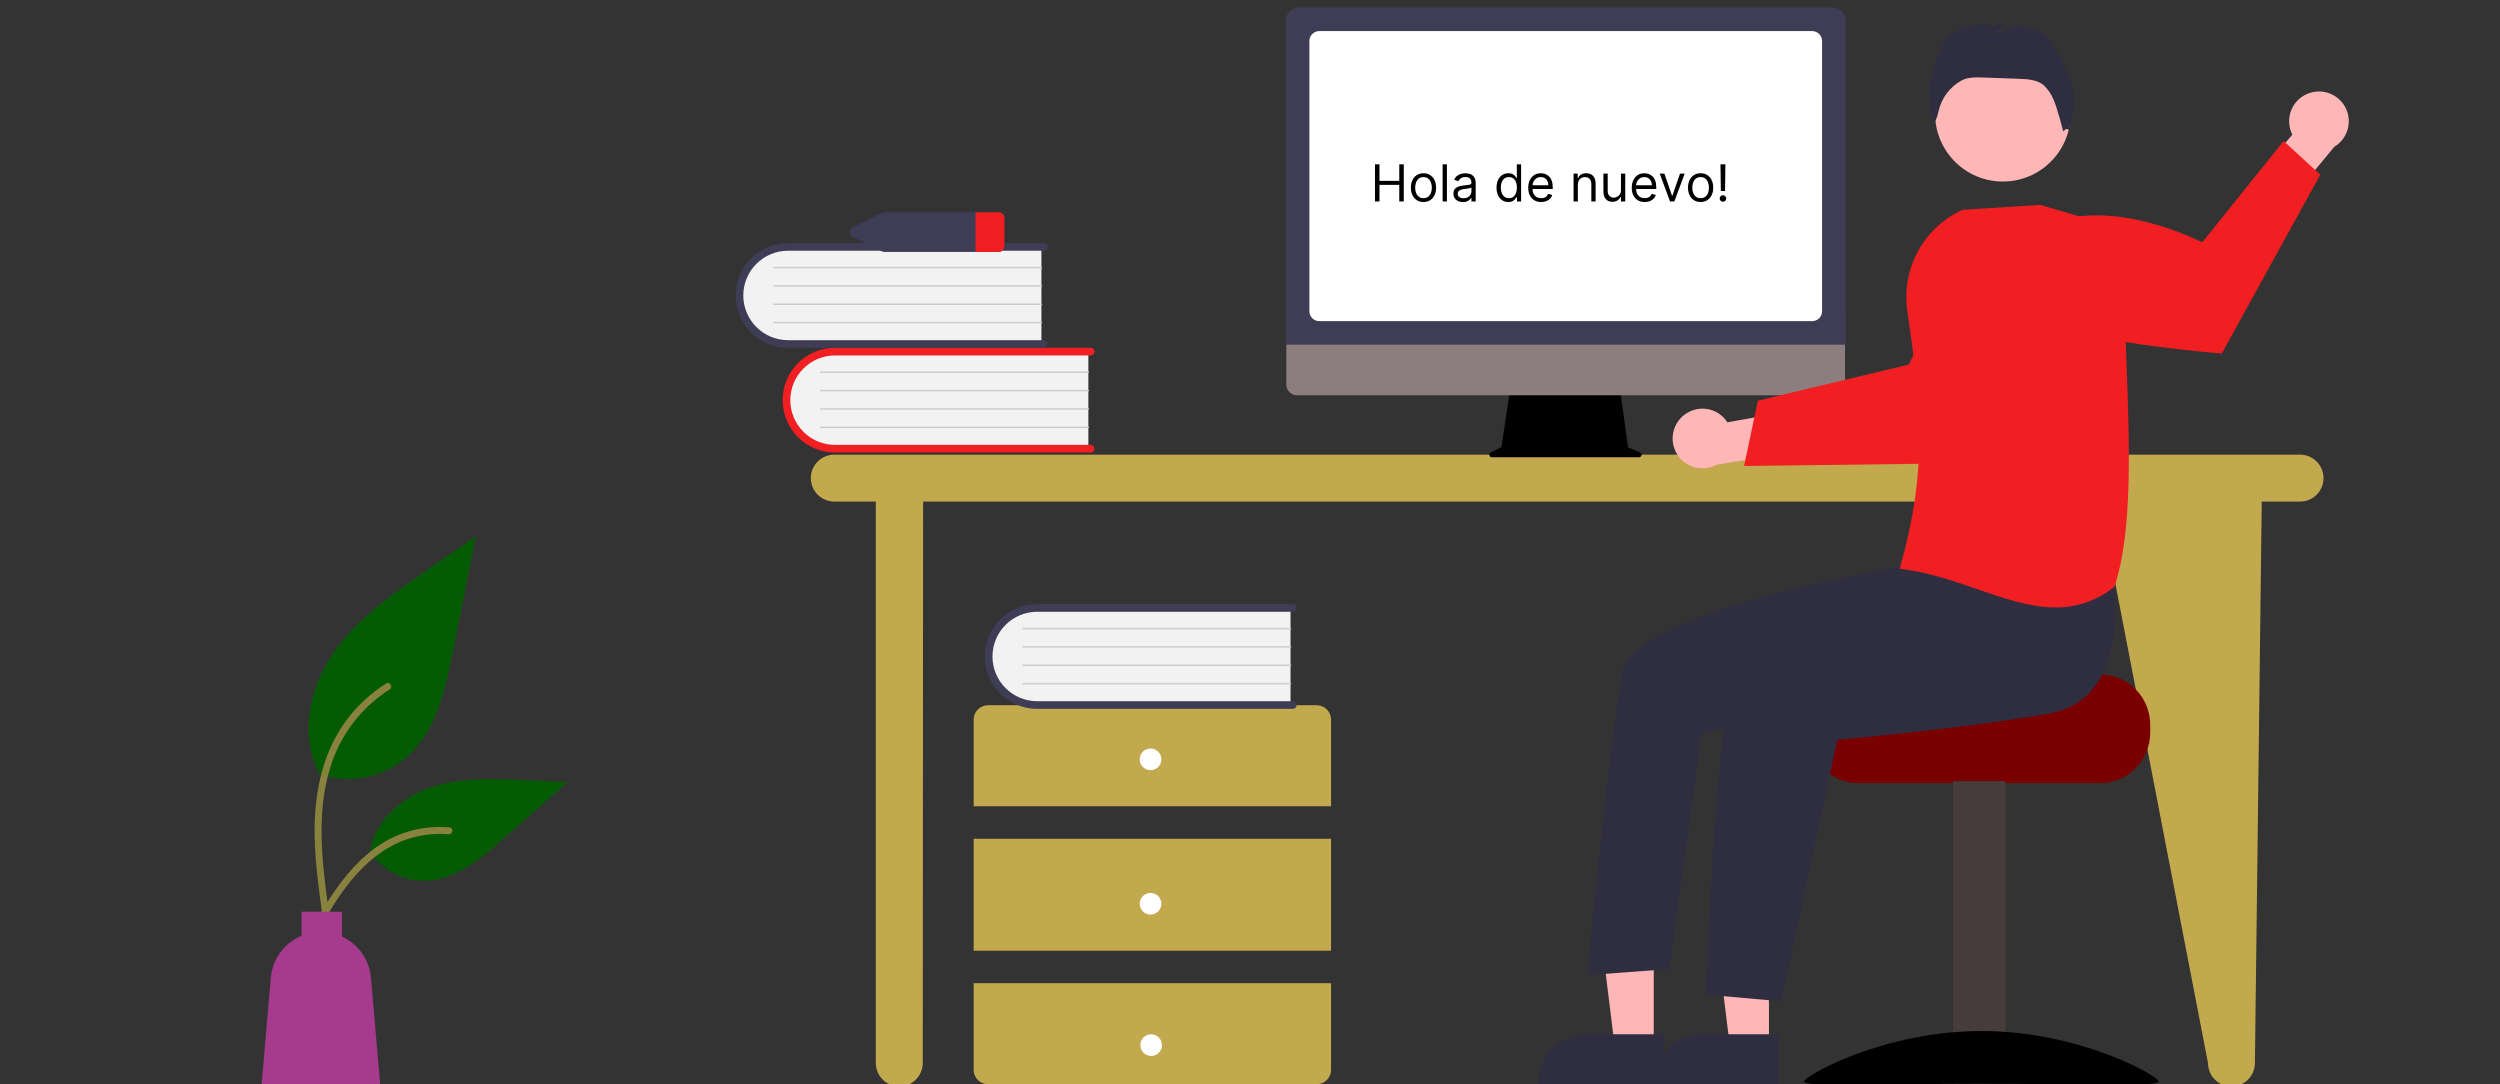 <svg id="eVrzysKHLT81" xmlns="http://www.w3.org/2000/svg" xmlns:xlink="http://www.w3.org/1999/xlink" viewBox="0 0 980 425" shape-rendering="geometricPrecision" text-rendering="geometricPrecision" style="background-color:transparent"><rect x="0" y="0" width="980" height="425" fill="#333333" stroke="none"/><style><![CDATA[#eVrzysKHLT853_tr {animation: eVrzysKHLT853_tr__tr 8300ms linear infinite normal forwards}@keyframes eVrzysKHLT853_tr__tr { 0% {transform: translate(802.611px,99.739px) rotate(-13.153deg)} 12.048% {transform: translate(802.611px,99.739px) rotate(18.483deg)} 20.482% {transform: translate(802.611px,99.739px) rotate(12.688deg)} 31.325% {transform: translate(802.611px,99.739px) rotate(-28.115deg)} 42.169% {transform: translate(802.611px,99.739px) rotate(-13.153deg)} 51.807% {transform: translate(802.611px,99.739px) rotate(1.472deg)} 62.651% {transform: translate(802.611px,99.739px) rotate(-11.15deg)} 80.723% {transform: translate(802.611px,99.739px) rotate(-47.767deg)} 100% {transform: translate(802.611px,99.739px) rotate(0deg)}}]]></style><g transform="translate(0 1.616)" clip-path="url(#eVrzysKHLT860)"><g transform="translate(18.238 1.349)"><path d="M883.382,175.258h-574.577c-2.439,0-4.779.969-6.504,2.694s-2.694,4.065-2.694,6.505c0,2.439.969,4.779,2.694,6.504s4.065,2.694,6.504,2.694h16.275v220.066c0,2.44.97,4.779,2.695,6.504c1.725,1.726,4.065,2.695,6.504,2.695c2.44,0,4.78-.969,6.505-2.695c1.725-1.725,2.694-4.064,2.694-6.504l.14-220.066h461.156l42.52,220.066c0,2.44.969,4.779,2.694,6.504c1.725,1.726,4.065,2.695,6.505,2.695c2.439,0,4.779-.969,6.504-2.695c1.725-1.725,2.694-4.064,2.694-6.504l2.677-220.066h15.014c2.439,0,4.779-.969,6.504-2.694s2.694-4.065,2.694-6.504c0-2.44-.969-4.78-2.694-6.505s-4.065-2.694-6.504-2.694v0Z" fill="#c2a94e"/><path d="M408.401,134.269v38.954h-97.597c-2.557.089-5.108-.326-7.505-1.223-2.397-.896-4.594-2.256-6.466-4.002-1.871-1.746-3.381-3.843-4.442-6.172s-1.653-4.844-1.742-7.402.327-5.108,1.224-7.506c.896-2.397,2.256-4.594,4.002-6.465c1.746-1.872,3.843-3.381,6.172-4.442s4.844-1.653,7.402-1.742c.452-.016.903-.016,1.355,0h97.597Z" fill="#f2f2f2"/><path d="M410.798,172.924c0,.397-.158.778-.439,1.059s-.662.439-1.059.439h-100.234c-5.441-.004-10.658-2.168-14.505-6.017-3.846-3.849-6.007-9.068-6.007-14.509s2.161-10.66,6.007-14.509c3.847-3.849,9.064-6.013,14.505-6.017h100.234c.197-.001.392.038.574.113s.348.185.488.324c.139.139.25.305.325.487.076.182.115.377.115.574s-.039.392-.115.574c-.075.182-.186.348-.325.487-.14.139-.306.249-.488.324s-.377.114-.574.113h-100.234c-4.644.007-9.096,1.857-12.378,5.144s-5.125,7.741-5.125,12.386c0,4.644,1.843,9.099,5.125,12.386s7.734,5.137,12.378,5.144h100.234c.397,0,.778.158,1.059.439s.439.662.439,1.059v0Z" fill="#f11e22"/><path d="M408.401,143.258h-104.879c-.079.001-.155-.03-.211-.086-.057-.056-.089-.131-.09-.211-.001-.079.03-.155.086-.212.055-.057.131-.089.21-.09h104.884c.079.001.154.033.209.089.056.056.087.132.087.211s-.031.154-.087.21c-.055.057-.13.089-.209.089Z" fill="#ccc"/><path d="M408.401,150.45h-104.879c-.079,0-.155-.031-.211-.086-.057-.056-.089-.132-.09-.211s.03-.155.086-.212c.055-.057.131-.089.21-.09h104.884c.079,0,.154.032.209.089.056.056.087.131.087.21s-.031.155-.087.211c-.055.056-.13.088-.209.089Z" fill="#ccc"/><path d="M408.401,157.642h-104.879c-.079,0-.155-.031-.211-.087-.057-.055-.089-.131-.09-.21-.001-.08.03-.156.086-.213.055-.056.131-.089.21-.09h104.884c.079.001.154.033.209.089.056.056.087.132.087.211s-.031.155-.087.211c-.055.056-.13.088-.209.089Z" fill="#ccc"/><path d="M408.401,164.833h-104.879c-.079.001-.155-.03-.211-.086-.057-.056-.089-.131-.09-.211-.001-.079.03-.155.086-.212.055-.057.131-.089.21-.09h104.884c.079.001.154.033.209.089.056.056.087.132.087.211c0,.078-.031.154-.087.21-.055.056-.13.088-.209.089Z" fill="#ccc"/><path d="M390.003,93.228v38.954h-97.596c-5.166.18-10.192-1.7-13.971-5.225-3.78-3.526-6.005-8.409-6.184-13.574-.18-5.166,1.7-10.192,5.225-13.971c3.526-3.78,8.409-6.004,13.574-6.184.452-.016.904-.016,1.356,0h97.596Z" fill="#f2f2f2"/><path d="M392.4,131.883c0,.397-.158.778-.439,1.059s-.662.439-1.059.439h-100.234c-5.444,0-10.664-2.163-14.514-6.012-3.849-3.849-6.012-9.07-6.012-14.514s2.163-10.665,6.012-14.514c3.85-3.849,9.07-6.012,14.514-6.012h100.234c.197,0,.391.039.573.114.182.075.347.186.486.325s.25.304.325.486.114.377.114.573-.039.392-.114.573-.186.347-.325.486-.304.249-.486.325c-.182.075-.376.114-.573.114h-100.234c-4.649,0-9.108,1.847-12.395,5.135-3.287,3.287-5.134,7.746-5.134,12.395s1.847,9.108,5.134,12.395c3.287,3.288,7.746,5.134,12.395,5.134h100.234c.397.001.778.159,1.059.439.281.281.439.662.439,1.06Z" fill="#3f3d56"/><path d="M390.003,102.217h-104.878c-.08.001-.156-.03-.212-.086-.057-.056-.089-.131-.09-.211c0-.079.03-.155.086-.212.055-.057.131-.089.21-.09h104.884c.079.001.154.033.21.089.055.056.086.132.086.211c0,.078-.031.154-.086.21-.056.056-.131.088-.21.089v0Z" fill="#ccc"/><path d="M390.003,109.409h-104.878c-.08,0-.156-.031-.212-.086-.057-.056-.089-.132-.09-.211c0-.079.03-.156.086-.212.055-.057.131-.089.21-.09h104.884c.079,0,.154.032.21.088.055.056.086.132.086.211s-.031.155-.086.211c-.056.056-.131.088-.21.089Z" fill="#ccc"/><path d="M390.003,116.6h-104.878c-.08.001-.156-.03-.212-.086-.057-.055-.089-.131-.09-.21c0-.08.03-.156.086-.213.055-.056.131-.089.21-.09h104.884c.079.001.154.033.21.089.055.056.086.132.086.211s-.031.155-.086.211c-.056.056-.131.088-.21.088Z" fill="#ccc"/><path d="M390.003,123.792h-104.878c-.08,0-.156-.031-.212-.086-.057-.056-.089-.132-.09-.211c0-.079.03-.155.086-.212.055-.057.131-.089.21-.09h104.884c.079.001.154.032.21.089.055.056.086.131.086.21s-.031.155-.086.211c-.056.056-.131.088-.21.089v0Z" fill="#ccc"/><path d="M503.537,313.102v-33.965c0-1.502-.597-2.942-1.658-4.003-1.062-1.062-2.502-1.658-4.003-1.658h-128.784c-1.502,0-2.941.596-4.003,1.658-1.062,1.061-1.658,2.501-1.658,4.003v33.965h140.106Z" fill="#c2a94e"/><path d="M503.537,325.839h-140.106v43.871h140.106v-43.871Z" fill="#c2a94e"/><path d="M363.431,382.447v33.965c0,1.502.596,2.941,1.658,4.003s2.501,1.658,4.003,1.658h128.784c1.501,0,2.941-.596,4.003-1.658c1.061-1.062,1.658-2.501,1.658-4.003v-33.965h-140.106Z" fill="#c2a94e"/><path d="M432.776,298.95c2.345,0,4.246-1.901,4.246-4.246s-1.901-4.246-4.246-4.246c-2.344,0-4.245,1.901-4.245,4.246s1.901,4.246,4.245,4.246Z" fill="#fff"/><path d="M432.776,355.558c2.345,0,4.246-1.901,4.246-4.246c0-2.344-1.901-4.245-4.246-4.245-2.344,0-4.245,1.901-4.245,4.245c0,2.345,1.901,4.246,4.245,4.246Z" fill="#fff"/><path d="M433.004,410.968c2.345,0,4.245-1.901,4.245-4.246s-1.9-4.245-4.245-4.245-4.246,1.9-4.246,4.245s1.901,4.246,4.246,4.246Z" fill="#fff"/><path d="M487.652,234.749v38.955h-97.596c-5.163.176-10.185-1.706-13.962-5.231s-6-8.406-6.179-13.569c-.18-5.163,1.697-10.187,5.22-13.966c3.523-3.78,8.402-6.006,13.565-6.189.452-.016.904-.016,1.356,0h97.596Z" fill="#f2f2f2"/><path d="M490.05,273.404c0,.397-.158.778-.439,1.059s-.662.439-1.06.439h-100.233c-5.443.001-10.663-2.159-14.513-6.006s-6.015-9.065-6.018-14.508c-.004-5.442,2.155-10.663,6-14.515c3.846-3.851,9.064-6.018,14.506-6.023h100.258c.198-.001.393.038.575.113s.348.185.487.324c.14.139.251.305.326.487.076.182.115.377.115.574s-.039.392-.115.574c-.075.182-.186.348-.326.487-.139.139-.305.249-.487.324s-.377.114-.575.113h-100.233c-4.645.006-9.098,1.856-12.381,5.143-3.282,3.287-5.126,7.742-5.126,12.387s1.844,9.1,5.126,12.387c3.283,3.287,7.736,5.137,12.381,5.143h100.233c.398,0,.779.158,1.06.439s.439.662.439,1.059v0Z" fill="#3f3d56"/><path d="M487.652,243.738h-104.878c-.079.001-.155-.03-.212-.086-.056-.056-.088-.131-.089-.211-.001-.079.03-.155.086-.212.055-.057.131-.089.21-.09h104.884c.078.001.154.033.21.089.055.056.086.132.086.211s-.031.154-.086.21c-.056.057-.132.089-.21.089h-.001Z" fill="#ccc"/><path d="M487.652,250.93h-104.878c-.079,0-.155-.031-.212-.086-.056-.056-.088-.132-.089-.211s.03-.155.086-.212c.055-.057.131-.089.21-.09h104.884c.078.001.154.032.21.089.055.056.086.131.086.21s-.031.155-.086.211c-.056.056-.132.088-.21.089h-.001Z" fill="#ccc"/><path d="M487.652,258.122h-104.878c-.079,0-.155-.031-.212-.087-.056-.055-.088-.131-.089-.21s.03-.156.086-.212c.055-.057.131-.09.21-.091h104.884c.078.001.154.033.21.089.055.056.086.132.086.211s-.031.155-.086.211c-.056.056-.132.088-.21.089h-.001Z" fill="#ccc"/><path d="M487.652,265.313h-104.878c-.079.001-.155-.03-.212-.086-.056-.056-.088-.131-.089-.211-.001-.079.03-.155.086-.212.055-.057.131-.089.21-.09h104.884c.078.001.154.033.21.089.055.056.086.132.086.211s-.031.154-.086.21c-.056.057-.132.088-.21.089h-.001Z" fill="#ccc"/><path d="M373.031,80.232h-44.466c-.422-0-.838.097-1.217.283l-11.223,5.618c-.369.157-.684.419-.905.754-.222.335-.34.727-.34,1.128s.118.794.34,1.128c.221.335.536.597.905.754l11.223,5.618c.379.187.795.283,1.217.283h44.466c.613.035,1.215-.172,1.676-.577s.743-.976.787-1.588v-11.237c-.044-.612-.326-1.183-.787-1.588s-1.063-.613-1.676-.577v0Z" fill="#3f3d56"/><path d="M375.494,82.398v11.237c-.044.612-.326,1.183-.787,1.588s-1.063.613-1.676.577h-8.859v-15.567h8.859c.613-.035,1.215.172,1.676.577.461.405.743.976.787,1.588v0Z" fill="#f11e22"/><path d="M106.444,300.412c5.726,2.012,11.873,2.516,17.85,1.464c5.977-1.053,11.582-3.628,16.276-7.476c11.952-10.032,15.7-26.56,18.749-41.864c3.006-15.088,6.013-30.177,9.019-45.266l-18.882,13.002c-13.579,9.35-27.464,18.999-36.866,32.542s-13.506,32.03-5.952,46.684" fill="#055b03"/><path d="M108.058,355.216c-1.911-13.921-3.876-28.02-2.535-42.09c1.19-12.496,5.002-24.701,12.764-34.708c4.119-5.301,9.132-9.844,14.813-13.423c1.481-.935,2.844,1.413,1.369,2.344-9.829,6.212-17.431,15.385-21.711,26.196-4.727,12.023-5.486,25.128-4.671,37.9.492,7.723,1.536,15.396,2.588,23.059.083.347.032.712-.144,1.022s-.463.541-.803.647c-.347.094-.717.047-1.03-.131-.312-.177-.542-.47-.64-.816v0Z" fill="#89823e"/><path d="M126.466,330.583c2.455,3.732,5.831,6.769,9.801,8.818s8.401,3.041,12.865,2.88c11.474-.544,21.04-8.553,29.651-16.155l25.47-22.488-16.857-.807c-12.122-.58-24.557-1.121-36.103,2.617s-22.195,12.735-24.306,24.686" fill="#055b03"/><path d="M102.657,363.218c9.199-16.276,19.868-34.365,38.933-40.147c5.301-1.602,10.859-2.176,16.376-1.691c1.738.15,1.304,2.83-.431,2.681-9.247-.768-18.476,1.674-26.133,6.913-7.369,5.016-13.106,11.989-17.962,19.383-2.974,4.53-5.639,9.251-8.303,13.966-.852,1.507-3.341.42-2.48-1.105v0Z" fill="#89823e"/><path d="M87.919,380.35c.31-3.591,1.599-7.029,3.728-9.938c2.128-2.909,5.014-5.178,8.343-6.56v-9.41h15.783v9.706c3.165,1.45,5.889,3.714,7.894,6.56s3.219,6.173,3.519,9.642l3.711,43.138h-46.688l3.711-43.138Z" fill="#a63b8e"/><path d="M624.636,174.373l-4.694-1.977-3.221-23.535h-42.889L570.341,172.3l-4.2,2.1c-.201.101-.363.266-.458.47-.095.203-.119.433-.067.652.052.218.175.413.352.553.176.139.394.215.619.215h57.662c.231,0,.454-.08.632-.226.178-.145.301-.348.346-.574.046-.226.012-.46-.096-.664-.108-.203-.282-.363-.495-.453v0Z"/><g><path d="M700.853,151.992h-210.683c-1.105-.002-2.164-.443-2.945-1.226-.781-.782-1.219-1.842-1.219-2.948v-29.709h219.012v29.709c0,1.106-.439,2.166-1.219,2.948-.781.783-1.84,1.224-2.946,1.226v0Z" fill="#8c7e7e"/></g><path d="M705.238,132.15h-219.425v-127.118c.002-1.334.533-2.613,1.476-3.556s2.222-1.474,3.556-1.475h209.361c1.334.001,2.613.532,3.557,1.475.943.943,1.474,2.222,1.475,3.556v127.118Z" fill="#3f3d56"/><path d="M692.133,122.924h-193.214c-1.029-.001-2.015-.41-2.742-1.137s-1.136-1.713-1.137-2.742v-105.94c.001-1.028.41-2.015,1.137-2.742s1.713-1.136,2.742-1.138h193.214c1.028.001,2.014.41,2.741,1.138.728.727,1.137,1.713,1.138,2.742v105.94c-.001,1.029-.41,2.015-1.138,2.742-.727.727-1.713,1.136-2.741,1.137v0Z" fill="#fff"/><path d="M641.243,160.305c1.247-1.152,2.732-2.017,4.35-2.533c1.618-.517,3.329-.672,5.014-.455c1.684.216,3.3.8,4.735,1.709c1.434.909,2.652,2.121,3.567,3.551l26.135-4.646l6.697,15.193-36.999,6.043c-2.505,1.379-5.429,1.79-8.217,1.157s-5.247-2.267-6.911-4.592-2.417-5.18-2.117-8.023c.301-2.843,1.633-5.478,3.746-7.404v0Z" fill="#ffb6b6"/><path d="M665.44,179.704l27.245-.339l3.449-.047l55.433-.698c0,0,15.053-14.361,28.16-29.147l-1.837-13.288c-1.792-13.041-8.261-24.987-18.204-33.615-18.773,12.544-29.66,37.374-29.66,37.374l-34.37,8.221-3.438.822-21.356,5.103-5.422,25.614Z" fill="#f11e22"/><path d="M804.913,261.38h-50.857c0,2.179-55.594,3.948-55.594,3.948-1.227.923-2.344,1.983-3.332,3.158-2.968,3.539-4.59,8.013-4.58,12.633v3.158c.002,5.234,2.082,10.254,5.783,13.955c3.702,3.701,8.721,5.781,13.956,5.783h94.624c5.234-.004,10.252-2.085,13.953-5.786c3.7-3.701,5.782-8.719,5.786-13.952v-3.158c-.007-5.233-2.089-10.25-5.789-13.95s-8.717-5.782-13.95-5.789v0Z" fill="#7a0000"/><path d="M767.93,303.231h-20.528v118.49h20.528v-118.49Z" fill="#473c3c"/><path d="M688.976,421c0,2.218,31.107.858,69.48.858c38.372,0,69.479,1.36,69.479-.858c0-2.219-31.107-19.807-69.479-19.807-38.373,0-69.48,17.589-69.48,19.807Z"/><path d="M675.186,407.461l-15.278-.001-7.268-58.929l22.548.001-.002,58.929Z" fill="#ffb6b6"/><path d="M679.082,422.27l-49.262-.002v-.623c0-5.085,2.02-9.962,5.616-13.557c3.596-3.596,8.473-5.616,13.558-5.617h.001l30.088.002-.001,19.797Z" fill="#2f2e41"/><path d="M630.031,407.461l-15.278-.001-7.268-58.929l22.548.001-.002,58.929Z" fill="#ffb6b6"/><path d="M633.927,422.27l-49.262-.002v-.623c0-5.085,2.02-9.962,5.616-13.557c3.596-3.596,8.473-5.616,13.558-5.617h.001l30.088.002-.001,19.797Z" fill="#2f2e41"/><path d="M766.887,68.2c14.67,0,26.564-11.893,26.564-26.564s-11.894-26.564-26.564-26.564c-14.671,0-26.564,11.893-26.564,26.564s11.893,26.564,26.564,26.564Z" fill="#ffb6b6"/><path d="M809.88,223.642c0,0,8.913,47.131-25,53.133-33.912,6.002-82.866,10.22-82.866,10.22L680.03,389.562l-29.534-2.637c0,0,3.928-123.468,13.588-133.127c9.659-9.66,70.712-38.583,70.712-38.583l75.084,8.427Z" fill="#2f2e41"/><path d="M743.646,203.89l-14.832,14.879c0,0-107.094,17.25-111.225,41.985-6.238,37.344-13.605,118.552-13.605,118.552l32.199-2.415l12.626-92.311l51.518-11.719l58.614-31.943-15.295-37.028Z" fill="#2f2e41"/><g id="eVrzysKHLT853_tr" transform="translate(802.611,99.739) rotate(-13.153)"><g transform="translate(-787.764,-98.605)"><path d="M885.358,53.302c-1.695.112-3.344.593-4.832,1.411-1.489.818-2.779,1.952-3.782,3.323-1.002,1.371-1.692,2.945-2.02,4.611-.328,1.666-.287,3.384.12,5.033L853.483,83.437l6.41,15.317l29.853-22.676c2.725-.868,5.036-2.705,6.496-5.163c1.46-2.458,1.967-5.367,1.426-8.174s-2.093-5.319-4.362-7.059c-2.268-1.74-5.097-2.586-7.948-2.38v0Z" fill="#ffb6b6"/><path d="M881.92,85.47L828.369,144.945c0,0-25.61-8.198-45.415-17.087l-8.898-27.327c-2.066-6.34-2.948-13.006-2.601-19.665c27.456-7.306,59.391,19.879,59.391,19.879l40.085-31.399L881.92,85.47Z" fill="#f11e22"/></g></g><path d="M792.449,25.779c-2.623-4.947-5.954-14.808-11.247-16.637-2.939-.975-5.977-1.622-9.059-1.93l-8.996,3.46l4.896-3.808c-.953-.057-1.906-.103-2.858-.139l-6.07,2.335l3.106-2.415c-5.659-.058-11.5.53-15.885,3.975-3.738,2.937-7.442,14.062-8.04,18.777-.641,4.511-.417,9.103.66,13.531l1.537,1.462c.538-1.233.942-2.52,1.206-3.839.551-2.464,1.61-4.787,3.108-6.82c1.498-2.033,3.404-3.731,5.595-4.987l.083-.047c2.579-1.451,5.707-1.384,8.663-1.278l14.042.505c3.378.121,7.016.335,9.65,2.454c1.674,1.563,2.99,3.47,3.858,5.589c1.309,2.641,3.866,12.604,3.866,12.604s1.447-1.881,2.141-.481c1.112-3.652,1.788-7.423,2.014-11.233.221-3.828-.561-7.647-2.27-11.079v0Z" fill="#2f2e41"/><path d="M756.964,228.035c-9.554-3.3-19.433-6.713-30.089-7.994l-.457-.055.126-.443c11.031-38.731,8.277-63.507,2.872-100.723-1.15-8.028.327-16.212,4.211-23.331c3.883-7.119,9.965-12.791,17.337-16.17l.066-.03l30.434-1.934.069-.004l22.135,6.51c3.184.944,5.971,2.905,7.933,5.584c1.963,2.679,2.994,5.927,2.934,9.248-.24,12.239.269,25.904.807,40.371c1.208,32.456,2.457,66.017-4.631,87.792l-.037.114-.094.074c-6.516,5.307-14.678,8.174-23.081,8.108-9.935,0-20.074-3.502-30.535-7.116Z" fill="#f11e22"/><g><path d="M520.761,76v-14.546h1.762v6.477h7.755v-6.477h1.762v14.546h-1.762v-6.506h-7.755v6.506h-1.762Zm19.01.227c-.985,0-1.849-.234-2.593-.703-.738-.469-1.316-1.125-1.733-1.967-.412-.843-.618-1.828-.618-2.954c0-1.136.206-2.128.618-2.976.417-.848.995-1.506,1.733-1.974.744-.469,1.608-.703,2.593-.703.984,0,1.846.234,2.585.703.743.469,1.321,1.127,1.733,1.974.416.848.625,1.839.625,2.976c0,1.127-.209,2.112-.625,2.954-.412.843-.99,1.499-1.733,1.967-.739.469-1.601.703-2.585.703Zm0-1.506c.748,0,1.363-.192,1.846-.575s.841-.888,1.073-1.513.348-1.302.348-2.031c0-.729-.116-1.409-.348-2.038-.232-.63-.59-1.139-1.073-1.527-.483-.388-1.098-.582-1.846-.582-.749,0-1.364.194-1.847.582-.483.388-.84.897-1.072,1.527-.232.63-.348,1.309-.348,2.038c0,.729.116,1.406.348,2.031s.589,1.129,1.072,1.513s1.098.575,1.847.575Zm9.178-13.267v14.546h-1.677v-14.546h1.677Zm6.28,14.801c-.692,0-1.319-.13-1.882-.391-.564-.265-1.011-.646-1.343-1.143-.331-.502-.497-1.108-.497-1.818c0-.625.123-1.132.369-1.52.247-.393.576-.701.988-.923.412-.223.866-.388,1.363-.497.502-.114,1.006-.204,1.513-.27.663-.085,1.2-.149,1.612-.192.417-.047.72-.126.909-.234.194-.109.292-.298.292-.568v-.057c0-.701-.192-1.245-.576-1.633-.379-.388-.954-.582-1.726-.582-.8,0-1.427.175-1.882.526-.454.35-.774.724-.958,1.122l-1.591-.568c.284-.663.662-1.179,1.136-1.548.478-.374.999-.634,1.562-.781.569-.151,1.127-.227,1.677-.227.35,0,.752.043,1.207.128.459.081.902.249,1.328.504.431.256.788.641,1.073,1.158.284.516.426,1.207.426,2.074v7.188h-1.676v-1.477h-.086c-.113.237-.303.49-.568.76s-.618.499-1.058.689-.978.284-1.612.284Zm.255-1.506c.663,0,1.222-.13,1.677-.391.459-.26.804-.597,1.036-1.008.237-.412.356-.845.356-1.3v-1.534c-.071.085-.228.163-.469.234-.237.066-.512.126-.824.178-.308.047-.608.09-.902.128-.289.033-.523.062-.703.085-.436.057-.843.149-1.222.277-.374.123-.677.31-.909.561-.227.246-.341.582-.341,1.008c0,.582.216,1.023.647,1.321.435.293.987.44,1.654.44Zm17.548,1.477c-.909,0-1.711-.23-2.407-.689-.696-.464-1.241-1.117-1.634-1.96-.393-.848-.589-1.849-.589-3.004c0-1.146.196-2.14.589-2.983s.94-1.494,1.641-1.953s1.51-.689,2.429-.689c.71,0,1.271.118,1.683.355.417.232.734.497.952.795.222.294.395.535.518.725h.142v-5.369h1.676v14.546h-1.619v-1.676h-.199c-.123.199-.298.45-.525.753-.228.298-.552.566-.973.803-.422.232-.983.348-1.684.348Zm.228-1.506c.672,0,1.24-.175,1.704-.526.464-.355.817-.845,1.058-1.47.242-.63.363-1.357.363-2.18c0-.814-.119-1.527-.356-2.138-.236-.616-.587-1.094-1.051-1.435-.464-.346-1.037-.518-1.718-.518-.711,0-1.302.182-1.776.547-.469.36-.821.85-1.058,1.47-.232.616-.348,1.307-.348,2.074c0,.776.118,1.482.355,2.116.241.63.596,1.132,1.065,1.506.474.369,1.061.554,1.762.554Zm12.649,1.506c-1.051,0-1.958-.232-2.72-.696-.758-.469-1.343-1.122-1.755-1.96-.407-.843-.61-1.823-.61-2.94s.203-2.102.61-2.955c.412-.857.985-1.525,1.719-2.003.739-.483,1.6-.724,2.585-.724.568,0,1.13.095,1.684.284.553.189,1.058.497,1.512.923.455.421.817.98,1.087,1.676s.405,1.553.405,2.571v.71h-8.409v-1.449h6.704c0-.616-.123-1.165-.369-1.648-.242-.483-.587-.864-1.037-1.143-.445-.279-.971-.419-1.577-.419-.667,0-1.245.166-1.733.497-.483.327-.854.753-1.115,1.278-.26.526-.39,1.089-.39,1.69v.966c0,.824.142,1.522.426,2.095.289.568.689,1.002,1.2,1.3.511.294,1.106.44,1.783.44.44,0,.838-.062,1.193-.185.36-.128.67-.317.93-.568.261-.256.462-.573.604-.952l1.619.455c-.17.549-.457,1.032-.859,1.449-.403.412-.9.734-1.492.966-.591.227-1.257.341-1.995.341Zm14.368-6.79v6.562h-1.677v-10.909h1.62v1.705h.142c.256-.554.644-.999,1.165-1.335.52-.341,1.193-.511,2.017-.511.738,0,1.385.151,1.939.455.554.298.984.753,1.292,1.364.308.606.462,1.373.462,2.301v6.932h-1.676v-6.818c0-.857-.223-1.525-.668-2.003-.445-.483-1.056-.725-1.832-.725-.535,0-1.014.116-1.435.348-.417.232-.746.571-.987,1.016-.242.445-.362.985-.362,1.619Zm16.898,2.102v-6.449h1.676v10.909h-1.676v-1.847h-.114c-.256.554-.653,1.025-1.193,1.413-.54.384-1.222.575-2.046.575-.681,0-1.287-.149-1.818-.447-.53-.303-.947-.758-1.25-1.364-.303-.611-.454-1.38-.454-2.308v-6.932h1.676v6.818c0,.795.222,1.43.667,1.903.45.473,1.023.71,1.719.71.417,0,.841-.106,1.272-.32.435-.213.8-.54,1.093-.98.299-.44.448-1.001.448-1.683Zm9.32,4.688c-1.051,0-1.958-.232-2.72-.696-.758-.469-1.343-1.122-1.755-1.96-.407-.843-.611-1.823-.611-2.94s.204-2.102.611-2.955c.412-.857.985-1.525,1.719-2.003.739-.483,1.6-.724,2.585-.724.568,0,1.129.095,1.683.284.554.189,1.059.497,1.513.923.455.421.817.98,1.087,1.676s.405,1.553.405,2.571v.71h-8.409v-1.449h6.704c0-.616-.123-1.165-.369-1.648-.242-.483-.587-.864-1.037-1.143-.445-.279-.971-.419-1.577-.419-.667,0-1.245.166-1.733.497-.483.327-.854.753-1.115,1.278-.26.526-.39,1.089-.39,1.69v.966c0,.824.142,1.522.426,2.095.289.568.689,1.002,1.2,1.3.511.294,1.106.44,1.783.44.44,0,.838-.062,1.193-.185.36-.128.67-.317.93-.568.261-.256.462-.573.604-.952l1.619.455c-.17.549-.457,1.032-.859,1.449-.403.412-.9.734-1.492.966-.591.227-1.257.341-1.995.341ZM642.15,65.091L638.116,76h-1.705l-4.034-10.909h1.818l3.012,8.693h.113l3.012-8.693h1.818Zm6.253,11.136c-.984,0-1.849-.234-2.592-.703-.739-.469-1.316-1.125-1.733-1.967-.412-.843-.618-1.828-.618-2.954c0-1.136.206-2.128.618-2.976.417-.848.994-1.506,1.733-1.974.743-.469,1.608-.703,2.592-.703.985,0,1.847.234,2.586.703.743.469,1.321,1.127,1.733,1.974.416.848.625,1.839.625,2.976c0,1.127-.209,2.112-.625,2.954-.412.843-.99,1.499-1.733,1.967-.739.469-1.601.703-2.586.703Zm0-1.506c.749,0,1.364-.192,1.847-.575s.84-.888,1.072-1.513.348-1.302.348-2.031c0-.729-.116-1.409-.348-2.038-.232-.63-.589-1.139-1.072-1.527-.483-.388-1.098-.582-1.847-.582-.748,0-1.363.194-1.846.582-.483.388-.841.897-1.073,1.527-.232.63-.348,1.309-.348,2.038c0,.729.116,1.406.348,2.031s.59,1.129,1.073,1.513s1.098.575,1.846.575Zm9.718-13.267l-.142,10.455h-1.648l-.142-10.455h1.932Zm-.966,14.659c-.35,0-.651-.125-.902-.376-.251-.251-.376-.552-.376-.902s.125-.651.376-.902c.251-.251.552-.376.902-.376.351,0,.651.126.902.376.251.251.377.552.377.902c0,.232-.06.445-.178.639-.114.194-.267.35-.462.469-.189.114-.402.17-.639.17Z"/></g></g><clipPath id="eVrzysKHLT860"><rect width="979.327" height="424.837" rx="0" ry="0" fill="#fff"/></clipPath></g></svg>